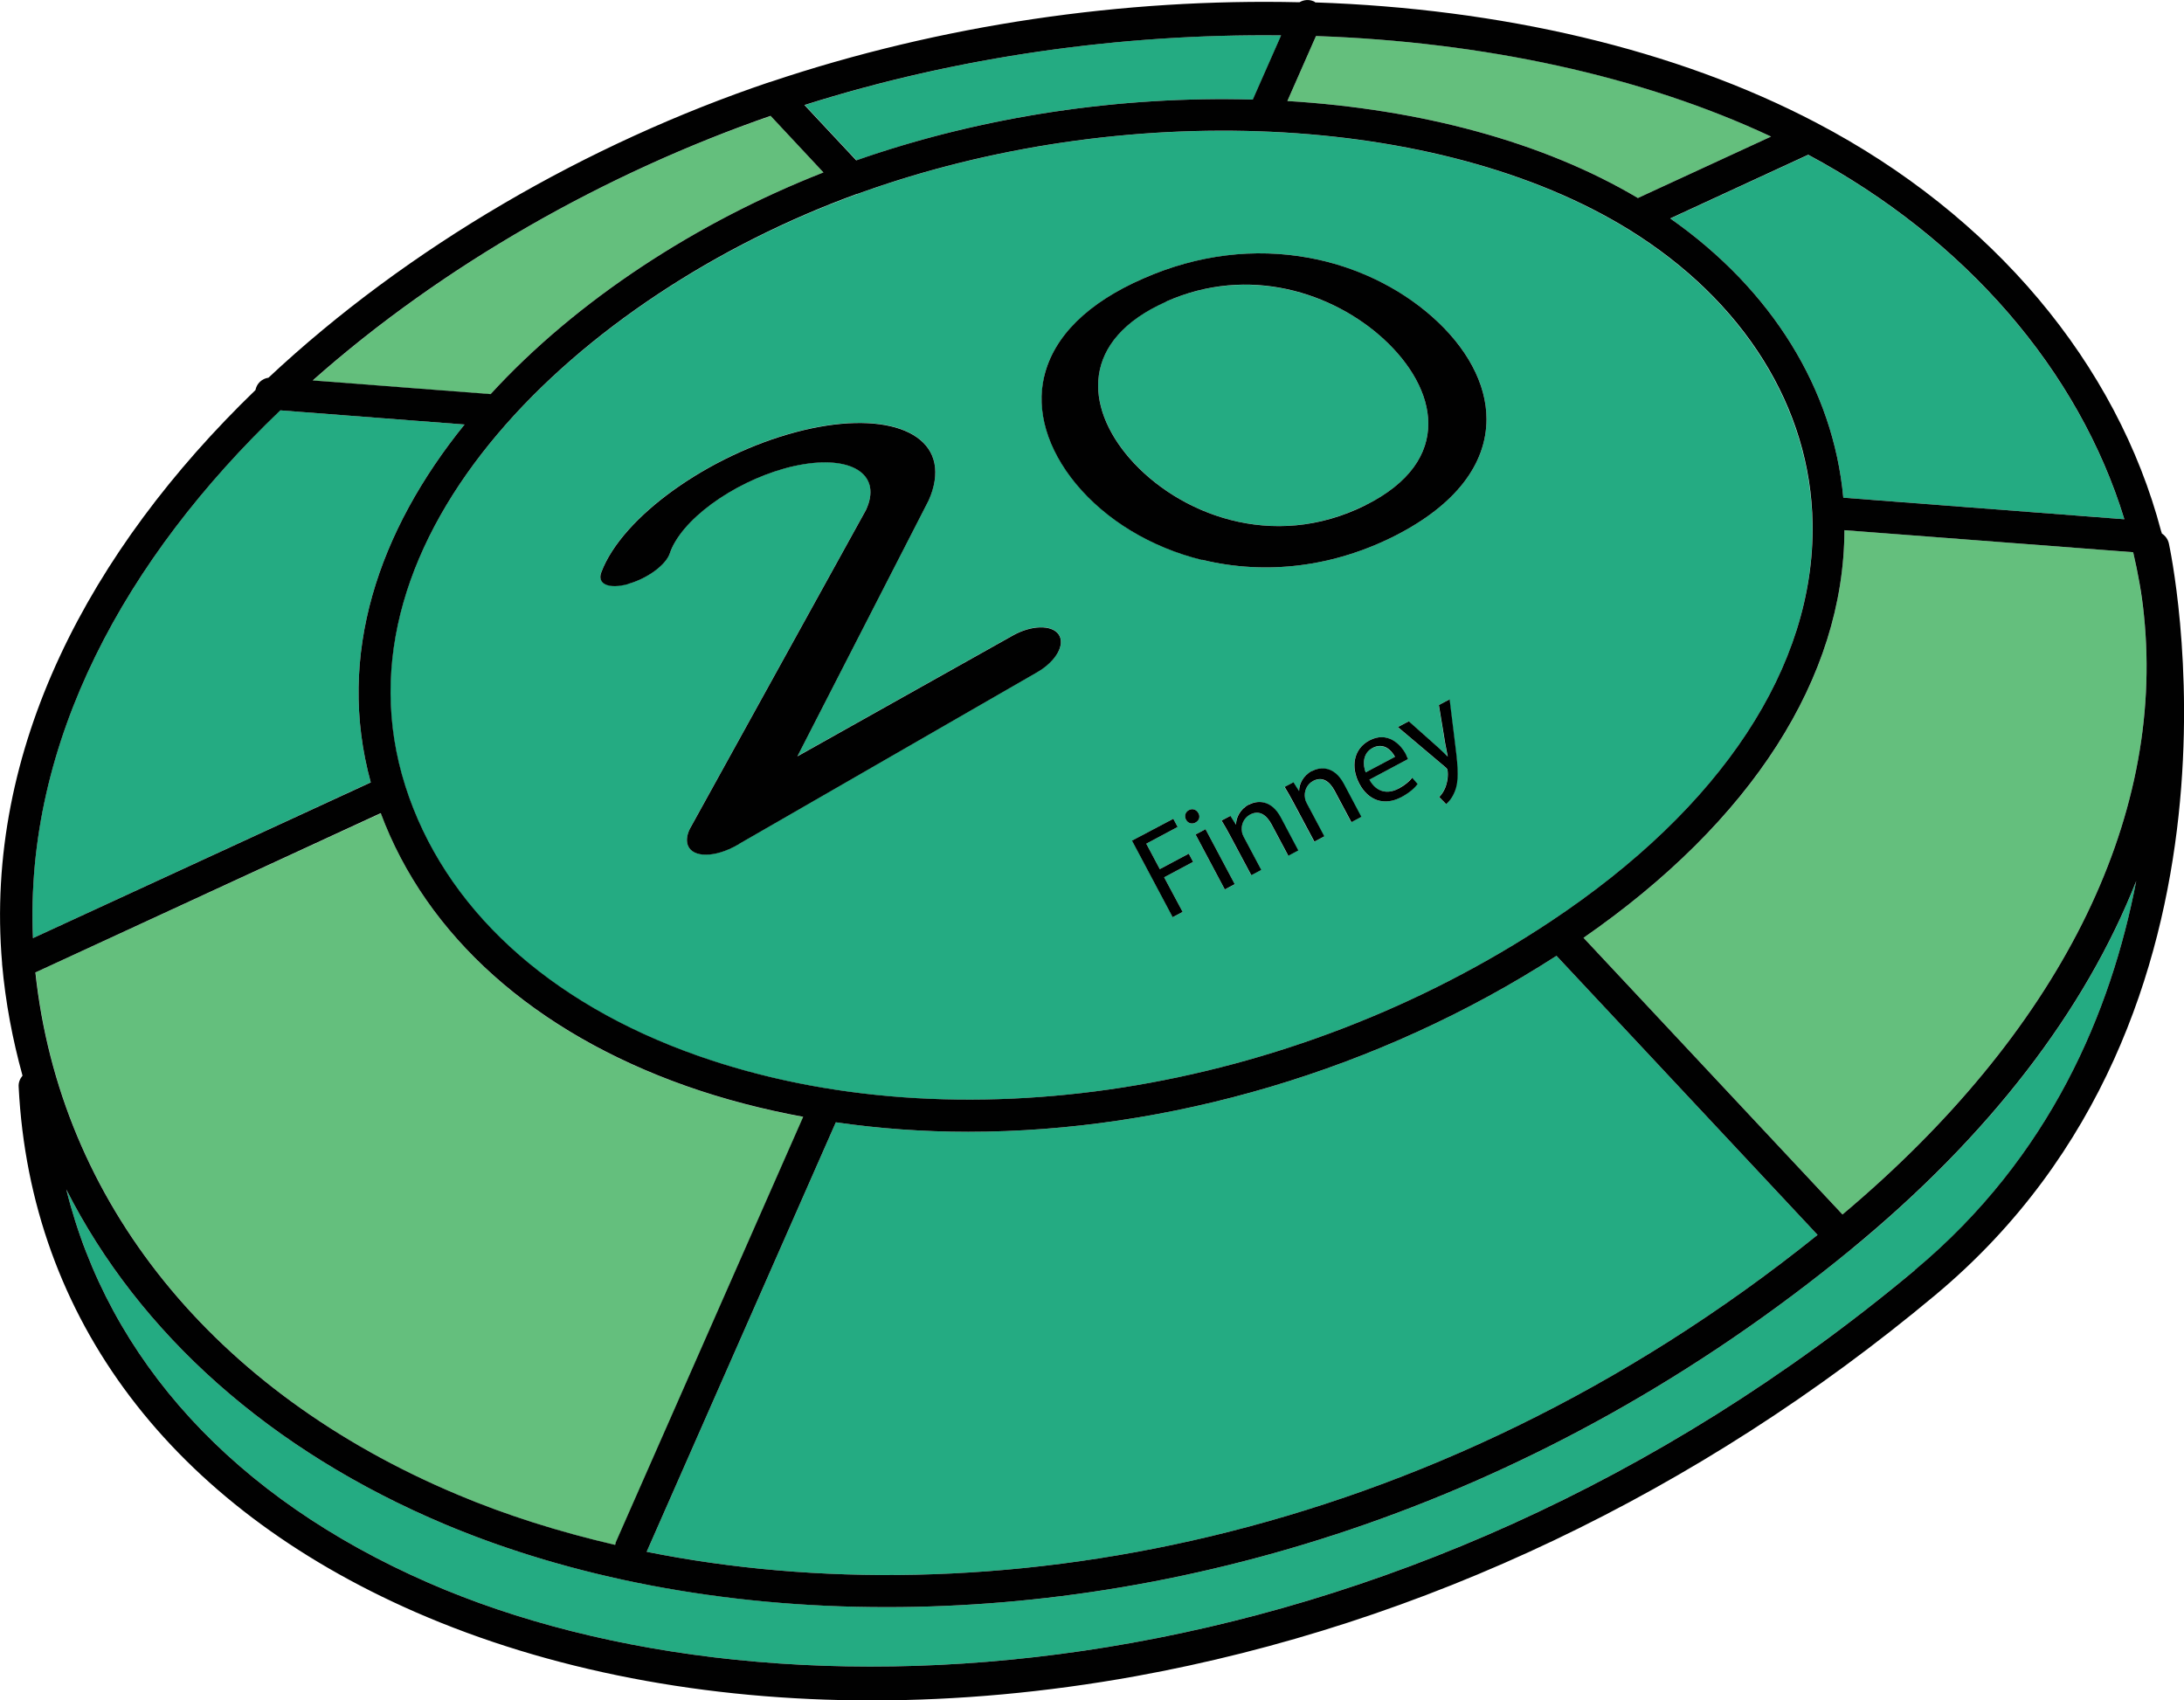<?xml version="1.0" encoding="UTF-8"?>
<svg id="Layer_2" xmlns="http://www.w3.org/2000/svg" viewBox="0 0 135.77 105.71">
  <defs>
    <style>
      .cls-1 {
        fill: #24ab82;
      }

      .cls-2 {
        fill: #64bf7d;
      }

      .cls-3 {
        fill: #010101;
      }
    </style>
  </defs>
  <g id="Layer_1-2" data-name="Layer_1">
    <g>
      <path class="cls-1" d="M84.88,31.41c5.59-2.79,4.46-7.28,1.14-10.33-3.13-2.87-8.38-4.61-13.53-2.33-5.31,2.36-5.07,6.51-2.26,9.74,2.99,3.44,8.86,5.81,14.65,2.91Z"/>
      <path class="cls-1" d="M25.19,48.88c2.4,7.53,8.84,13.48,18.15,16.75,16.06,5.65,36.88,2.38,53.03-8.33,10.66-7.07,16.45-15.85,16.3-24.74-.12-7.2-4.28-13.87-11.42-18.28-11.79-7.29-31.51-8.2-47.97-2.21-17.3,6.29-33.03,21.33-28.09,36.82ZM73.52,56.69l-.61.33-2.53-4.76,2.56-1.36.27.51-1.95,1.04.84,1.58,1.8-.96.27.51-1.8.96,1.15,2.15ZM73.73,50.96c-.12-.22-.04-.48.18-.6.23-.12.47-.03.59.19.12.21.05.46-.19.59-.22.12-.46.03-.58-.18ZM76.14,55.3l-1.82-3.42.62-.33,1.82,3.42-.62.33ZM80.08,53.2l-1.05-1.97c-.29-.55-.74-.9-1.33-.59-.41.22-.57.68-.5,1.08.01.09.06.21.11.31l1.09,2.05-.62.33-1.33-2.49c-.19-.35-.35-.64-.52-.91l.55-.29.34.55h.01c0-.42.22-.95.79-1.25.47-.25,1.36-.36,1.98.81l1.08,2.04-.62.33ZM84,51.12l-1.05-1.97c-.29-.55-.74-.9-1.33-.59-.41.22-.57.68-.5,1.08.01.09.06.21.11.31l1.09,2.05-.62.33-1.33-2.49c-.19-.35-.35-.64-.52-.91l.55-.29.34.55h.01c0-.42.22-.95.79-1.25.47-.25,1.36-.36,1.98.81l1.08,2.04-.62.33ZM87.1,49.56c-1.05.56-2.05.2-2.6-.83-.55-1.03-.37-2.17.62-2.7,1.12-.59,1.93.23,2.27.86.07.13.11.23.13.3l-2.4,1.28c.46.83,1.18.89,1.8.56.44-.24.67-.46.85-.68l.34.39c-.17.22-.48.53-1.02.82ZM90.44,49.18c-.16.43-.41.7-.55.81l-.43-.44c.13-.13.28-.34.38-.59.1-.22.18-.58.15-.97,0-.08-.01-.14-.03-.17-.02-.04-.06-.08-.13-.14l-2.94-2.48.68-.36,1.82,1.62c.2.18.42.41.59.58h.01c-.04-.25-.11-.54-.16-.84l-.39-2.37.66-.35.36,2.93c.18,1.41.19,2.17-.03,2.76ZM64.91,23.41c.59-2.5,2.73-4.59,6.17-6.1,3.37-1.47,6.9-1.91,10.31-1.28,2.83.53,5.52,1.8,7.62,3.64,2.17,1.91,3.4,4.17,3.4,6.38,0,2.82-1.94,5.35-5.67,7.25-3.82,1.94-8.02,2.47-12.01,1.5-3.18-.77-5.97-2.48-7.84-4.74-1.8-2.17-2.47-4.53-1.97-6.66ZM37.38,35.57c1.31-3.49,6.73-7.3,12.11-8.72,5.28-1.4,9.11-.12,8.61,3.04-.06.38-.18.79-.37,1.21,0,.02-.02.04-.03.06l-8.13,15.85,13.39-7.51c1.15-.65,2.42-.68,2.85-.07.44.62-.15,1.67-1.33,2.35l-18.51,10.66s-.08.05-.11.07c-1.41.81-2.8.82-3.1.03-.12-.32-.04-.73.21-1.18l10.86-19.66c1.01-2.13-.74-3.36-3.87-2.85-3.14.52-6.69,2.63-7.98,4.81-.15.25-.26.5-.34.73-.24.72-1.4,1.57-2.59,1.9-1.2.33-1.95,0-1.67-.73Z"/>
      <path class="cls-2" d="M28.46,92.93c3.01,1.27,6.3,2.31,9.79,3.12.01-.05.01-.11.04-.16l11.65-26.45c-2.49-.46-4.92-1.09-7.25-1.91-9.48-3.33-16.17-9.34-19.01-16.97L2.21,60.45c1.52,14.27,11.04,26.08,26.25,32.48Z"/>
      <path class="cls-2" d="M101.82,12.31l8.28-3.82c-8.03-3.78-17.88-5.89-28.29-6.25l-1.78,4.04c8.24.5,15.9,2.53,21.79,6.03Z"/>
      <path class="cls-2" d="M30.5,24.5c5.37-5.86,12.81-10.69,20.69-13.78l-3.28-3.51c-10.28,3.55-20.37,9.27-28.47,16.45l11.06.85Z"/>
      <path class="cls-1" d="M85.32,46.5c-.63.33-.6,1.06-.42,1.52l1.81-.96c-.2-.4-.7-.92-1.4-.55Z"/>
      <path class="cls-1" d="M112.99,76.77l-16.23-17.35c-11.07,7.14-24.19,10.94-36.57,10.94-2.79,0-5.54-.2-8.23-.59l-11.76,26.7c20.83,4.18,48.56-.22,72.79-19.7Z"/>
      <path class="cls-2" d="M133.28,38.24c-.14-1.32-.37-2.62-.67-3.91l-17.95-1.37c-.03,9.16-5.76,18.11-16.22,25.34l16.1,17.2c13.4-11.27,20.06-24.47,18.74-37.26Z"/>
      <path class="cls-1" d="M23.05,48.64c-2.17-7.91.48-15.64,5.83-22.25l-11.46-.88C7.8,34.73,1.51,46.11,2.05,58.32l21-9.69Z"/>
      <path class="cls-1" d="M115.1,77.65c-19.38,15.92-41.1,22.26-59.95,22.26-10.29,0-19.73-1.89-27.47-5.14-10.91-4.59-19.02-11.87-23.56-20.83,2.64,10.62,10.42,19.17,22.5,24.45,21.85,9.56,60.09,7.56,92.41-19.42,8.44-7.04,12.21-16.08,13.77-24.19-3.17,8.05-9.15,15.86-17.7,22.88Z"/>
      <path class="cls-1" d="M53.24,9.97c7.9-2.78,16.49-4.01,24.65-3.78l1.76-3.99c-9.87-.12-20.11,1.31-29.62,4.33l3.22,3.44Z"/>
      <path class="cls-1" d="M103.83,13.58c6.31,4.42,10.14,10.61,10.76,17.36l17.47,1.34c-2.82-9.21-9.84-17.39-19.65-22.65l-8.58,3.96Z"/>
      <path class="cls-3" d="M74.73,34.8c3.99.97,8.19.44,12.01-1.5,3.73-1.9,5.67-4.43,5.67-7.25,0-2.2-1.23-4.47-3.4-6.38-2.09-1.84-4.79-3.12-7.62-3.64-3.41-.63-6.94-.2-10.31,1.28-3.44,1.5-5.58,3.59-6.17,6.1-.5,2.12.18,4.49,1.97,6.66,1.87,2.26,4.66,3.96,7.84,4.74ZM72.49,18.75c5.15-2.29,10.39-.55,13.53,2.33,3.32,3.05,4.45,7.54-1.14,10.33-5.79,2.89-11.66.52-14.65-2.91-2.81-3.23-3.05-7.38,2.26-9.74Z"/>
      <polygon points="73.9 53.07 72.1 54.03 71.26 52.45 73.21 51.41 72.94 50.9 70.37 52.26 72.9 57.02 73.52 56.69 72.37 54.54 74.17 53.58 73.9 53.07"/>
      <path d="M74.5,50.55c-.12-.22-.36-.31-.59-.19-.23.12-.3.38-.18.6.11.21.36.3.58.18.25-.13.31-.38.19-.59Z"/>
      <rect x="75.19" y="51.49" width=".7" height="3.87" transform="translate(-16.24 41.73) rotate(-28.01)"/>
      <path d="M77.63,50.02c-.56.3-.79.83-.79,1.24h-.01s-.34-.54-.34-.54l-.55.29c.17.27.33.56.52.91l1.33,2.49.62-.33-1.09-2.05c-.06-.11-.1-.22-.11-.31-.08-.4.09-.86.5-1.08.59-.31,1.03.04,1.33.59l1.05,1.97.62-.33-1.08-2.04c-.62-1.17-1.51-1.06-1.98-.81Z"/>
      <path d="M81.55,47.93c-.56.3-.79.83-.79,1.24h-.01s-.34-.54-.34-.54l-.55.29c.17.27.33.56.52.91l1.33,2.49.62-.33-1.09-2.05c-.06-.11-.1-.22-.11-.31-.08-.4.09-.86.5-1.08.59-.31,1.03.04,1.33.59l1.05,1.97.62-.33-1.08-2.04c-.62-1.17-1.51-1.06-1.98-.81Z"/>
      <path d="M86.93,49.03c-.62.33-1.34.27-1.8-.56l2.4-1.28c-.03-.07-.07-.17-.13-.3-.33-.63-1.15-1.45-2.27-.86-1,.53-1.17,1.67-.62,2.7.55,1.03,1.54,1.39,2.6.83.54-.29.86-.6,1.02-.82l-.34-.39c-.18.22-.41.44-.85.68ZM84.9,48.02c-.18-.46-.21-1.18.42-1.52.7-.37,1.19.15,1.4.55l-1.81.96Z"/>
      <path d="M90.11,43.48l-.66.35.39,2.37c.05.29.12.59.16.83h-.01c-.17-.17-.39-.39-.59-.57l-1.82-1.62-.68.36,2.94,2.48c.07.06.11.1.13.14.02.04.02.1.03.17.03.39-.06.75-.15.97-.1.25-.25.46-.38.59l.43.44c.14-.11.39-.38.55-.81.23-.59.21-1.35.03-2.76l-.36-2.93Z"/>
      <path class="cls-3" d="M134.39,33.17s0-.02,0-.02c-.01-.04-.02-.08-.04-.12-2.73-10.39-10.45-19.65-21.44-25.4C104.16,3.04,93.27.54,81.77.15c-.04-.02-.06-.06-.11-.07-.3-.13-.62-.09-.88.06-10.88-.25-22.26,1.38-32.91,4.96,0,0-.02,0-.02,0,0,0,0,0,0,0-11.32,3.82-22.48,10.25-31.16,18.38-.41.06-.73.36-.81.77C5.58,34.2-1.01,46.58.13,59.88c0,0,0,0,0,0,0,.02,0,.03,0,.05.21,2.38.65,4.69,1.27,6.94-.16.19-.26.43-.24.7.73,14.42,9.49,26.01,24.67,32.65,8.31,3.63,18.04,5.49,28.36,5.49,5.34,0,10.84-.5,16.38-1.5,17.83-3.23,35.04-11.42,49.75-23.71,20.89-17.44,14.57-46.42,14.51-46.71-.06-.27-.22-.48-.43-.62ZM2.21,60.45l21.46-9.9c2.84,7.63,9.54,13.63,19.01,16.97,2.33.82,4.76,1.45,7.25,1.91l-11.65,26.45c-.02.05-.02.11-.04.16-3.49-.81-6.78-1.85-9.79-3.12-15.21-6.39-24.73-18.21-26.25-32.48ZM47.91,7.21l3.28,3.51c-7.88,3.09-15.33,7.93-20.69,13.78l-11.06-.85c8.1-7.18,18.2-12.89,28.47-16.45ZM53.29,12.06c16.46-5.98,36.18-5.07,47.97,2.21,7.15,4.42,11.31,11.08,11.42,18.28.14,8.88-5.65,17.67-16.3,24.74-16.15,10.72-36.97,13.99-53.03,8.33-9.31-3.28-15.75-9.22-18.15-16.75-4.93-15.49,10.79-30.53,28.09-36.82ZM110.1,8.49l-8.28,3.82c-5.89-3.5-13.55-5.53-21.79-6.03l1.78-4.04c10.4.36,20.26,2.48,28.29,6.25ZM51.96,69.77c2.68.39,5.44.59,8.23.59,12.38,0,25.5-3.8,36.57-10.94l16.23,17.35c-24.23,19.48-51.96,23.88-72.79,19.7l11.76-26.7ZM114.54,75.5l-16.1-17.2c10.45-7.24,16.19-16.18,16.22-25.34l17.95,1.37c.3,1.29.54,2.59.67,3.91,1.32,12.79-5.34,25.99-18.74,37.26ZM132.06,32.28l-17.47-1.34c-.62-6.75-4.45-12.94-10.76-17.36l8.58-3.96c9.81,5.26,16.83,13.44,19.65,22.65ZM79.64,2.2l-1.76,3.99c-8.16-.23-16.75,1.01-24.65,3.78l-3.22-3.44c9.52-3.02,19.75-4.44,29.62-4.33ZM17.42,25.51l11.46.88c-5.35,6.61-8,14.34-5.83,22.25L2.05,58.32c-.53-12.21,5.75-23.6,15.38-32.81ZM119.03,78.97c-32.31,26.98-70.55,28.98-92.41,19.42-12.08-5.28-19.86-13.83-22.5-24.45,4.54,8.96,12.65,16.24,23.56,20.83,7.74,3.25,17.18,5.15,27.47,5.14,18.85,0,40.56-6.34,59.95-22.26,8.55-7.02,14.53-14.83,17.7-22.88-1.56,8.11-5.33,17.15-13.77,24.19Z"/>
      <path class="cls-3" d="M39.05,36.3c1.19-.33,2.35-1.18,2.59-1.9.08-.24.19-.48.34-.73,1.29-2.18,4.85-4.3,7.98-4.81,3.13-.51,4.87.72,3.87,2.85l-10.86,19.66c-.26.44-.33.86-.21,1.18.3.79,1.7.78,3.1-.03.04-.02.08-.04.11-.07l18.51-10.66c1.18-.68,1.76-1.73,1.33-2.35-.43-.61-1.7-.58-2.85.07l-13.39,7.51,8.13-15.85s.02-.04.03-.06c.19-.42.31-.82.37-1.21.5-3.16-3.33-4.44-8.61-3.04-5.38,1.42-10.8,5.23-12.11,8.72-.28.73.47,1.06,1.67.73Z"/>
    </g>
  </g>
</svg>